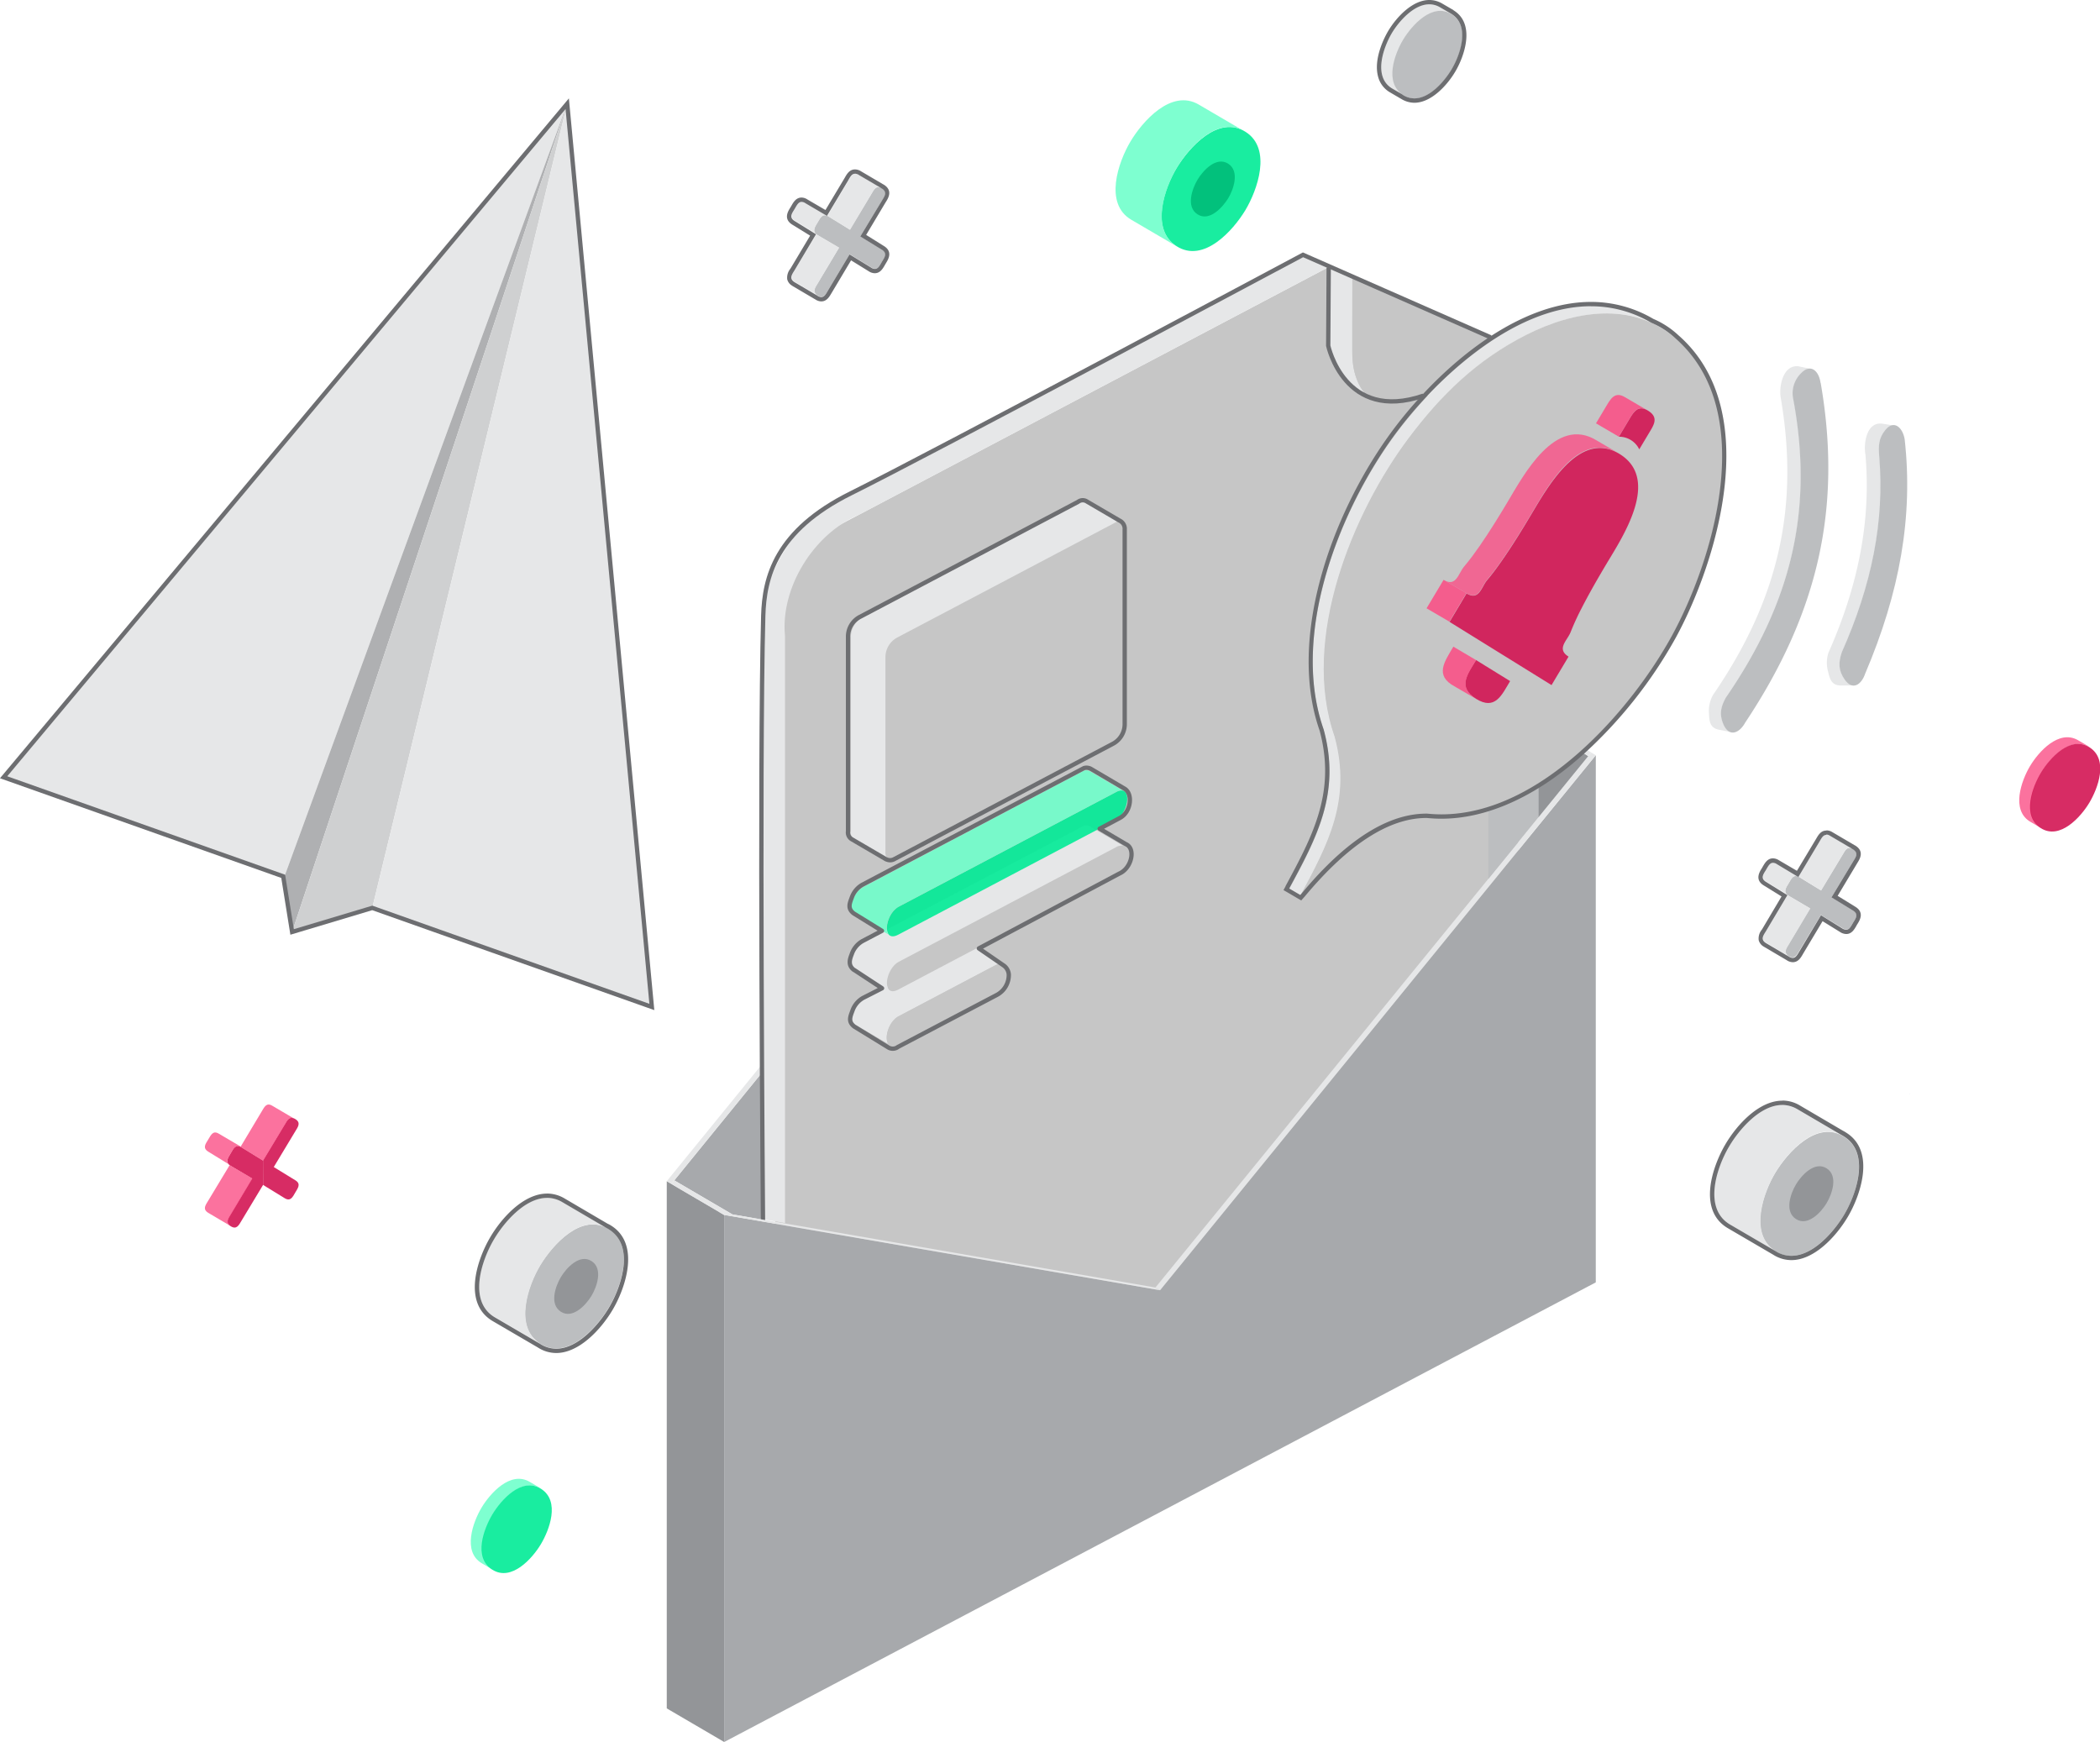 <svg xmlns="http://www.w3.org/2000/svg" xmlns:xlink="http://www.w3.org/1999/xlink" viewBox="0 0 487.33 404.29"><defs><style>.cls-1{fill:#c6c6c6;}.cls-2{fill:#e6e7e8;}.cls-3{fill:#bcbec0;}.cls-4{fill:#939598;}.cls-5{fill:#6d6e71;}.cls-6{fill:#00eb96;}.cls-10,.cls-11,.cls-15,.cls-16,.cls-6,.cls-7,.cls-8,.cls-9{opacity:0.9;}.cls-7{fill:#00bd78;}.cls-8{fill:#70ffcb;}.cls-9{fill:url(#linear-gradient);}.cls-10{fill:#d31654;}.cls-11{fill:url(#linear-gradient-2);}.cls-12{fill:#a7a9ac;}.cls-13{fill:#afb0b2;}.cls-14{fill:#cfd0d1;}.cls-15{fill:#fa5288;}.cls-16{fill:url(#linear-gradient-3);}.cls-17,.cls-18{fill:none;stroke:#6d6e71;}.cls-17{stroke-miterlimit:10;}.cls-18{stroke-linejoin:round;}</style><linearGradient id="linear-gradient" x1="468.54" y1="181.67" x2="485" y2="181.67" gradientUnits="userSpaceOnUse"><stop offset="0" stop-color="#fa5288" stop-opacity="0.9"/><stop offset="0.06" stop-color="#fa5288" stop-opacity="0.9"/><stop offset="0.41" stop-color="#fa5288" stop-opacity="0.9"/></linearGradient><linearGradient id="linear-gradient-2" x1="47.52" y1="270.49" x2="68.27" y2="270.49" xlink:href="#linear-gradient"/><linearGradient id="linear-gradient-3" x1="335" y1="119.49" x2="375.85" y2="119.49" xlink:href="#linear-gradient"/></defs><title>Asset 3</title><g id="Layer_2" data-name="Layer 2"><g id="content"><path class="cls-1" d="M347.92,96.51l-25.57-7.09-8.07-7.26-5.83-20.25L183.13,128a4.93,4.93,0,0,1,1.15,3.18,4.67,4.67,0,0,1-4.53,4.8,4.27,4.27,0,0,1-.81-.09l1,155.65,95,25.3,78-107.12Z"/><path class="cls-1" d="M205.41,152.6a5.15,5.15,0,0,1,2.81-4.7l50.56-26.67c1.7-.89,2.81-.16,2.81,1.74v45.08a5.17,5.17,0,0,1-2.81,4.7l-50.56,26.67c-1.7.89-2.81.16-2.81-1.74Z"/><path class="cls-2" d="M198.33,194.88l7.82,4.66h0a2.25,2.25,0,0,1-.67-1.85V152.63a5.18,5.18,0,0,1,2.81-4.71l50.56-26.66a2.45,2.45,0,0,1,1.58-.36h0l-7.59-4.44a1.73,1.73,0,0,0-2,.1l-50.57,26.67a5.17,5.17,0,0,0-2.81,4.7V193a1.85,1.85,0,0,0,.82,1.85"/><path class="cls-2" d="M193.69,116.26c-9.4,5-16.85,17.64-16.85,28.21V282.93l5.33.92V147.59c-1.1-11.18,6.66-23.69,17.08-28.08l109.2-57.6-6.29-2.86L193.69,116.26"/><path class="cls-3" d="M141.27,303.47c2.76-4.61,6.23-14.22.08-18.16-6.34-4.06-13.16,3.64-16,8.33s-6.22,14.23-.07,18.17C131.64,315.87,138.47,308.17,141.27,303.47Z"/><path class="cls-4" d="M137.26,300.74c1.23-2.05,2.77-6.32,0-8.07s-5.84,1.62-7.09,3.7-2.76,6.32,0,8.07S136,302.83,137.26,300.74Z"/><path class="cls-2" d="M125.39,311.87l-10.55-6.18c-6.4-3.75-3-13.41-.23-18.09s9.49-12.39,15.89-8.64l10.06,5.89h0c-6.1-3-12.47,4.3-15.16,8.79s-6.23,14.23-.08,18.17"/><path class="cls-5" d="M126.94,278a7,7,0,0,1,3.56,1l10.07,5.9h0s.49.26.79.46c6.15,3.95,2.68,13.56-.07,18.17-2.25,3.77-7.1,9.48-12.2,9.48a6.88,6.88,0,0,1-3.77-1.14l-10.47-6.13c-6.39-3.75-3-13.41-.23-18.08,2.24-3.82,7.13-9.65,12.33-9.65m0-1c-5.34,0-10.44,5.46-13.19,10.14-3.1,5.28-6.45,15.33.59,19.46l10.47,6.12a7.84,7.84,0,0,0,4.27,1.28c5.24,0,10.31-5.37,13.06-10,2.89-4.84,6.56-15.15-.25-19.52A6.16,6.16,0,0,0,141,284l-10-5.87a8,8,0,0,0-4.06-1.13Z"/><path class="cls-6" d="M289,48.78c2.76-4.61,6.23-14.22.08-18.16-6.34-4.06-13.16,3.64-16,8.33s-6.22,14.23-.07,18.17C279.33,61.18,286.16,53.48,289,48.78Z"/><path class="cls-7" d="M285,46.05c1.23-2,2.77-6.32,0-8.07s-5.84,1.62-7.09,3.71-2.76,6.31,0,8.06S283.7,48.14,285,46.05Z"/><path class="cls-8" d="M273.08,57.18,262.53,51c-6.4-3.75-3-13.41-.23-18.09s9.49-12.39,15.89-8.64l10.06,5.89v0c-6.1-3-12.47,4.29-15.16,8.78s-6.23,14.23-.08,18.17"/><path class="cls-3" d="M427.91,282c2.75-4.61,6.22-14.22.07-18.16-6.34-4.06-13.16,3.64-16,8.33s-6.22,14.23-.07,18.17C418.28,294.35,425.1,286.65,427.91,282Z"/><path class="cls-4" d="M423.89,279.22c1.23-2.05,2.77-6.32,0-8.07s-5.85,1.62-7.1,3.71-2.76,6.31,0,8.07S422.65,281.31,423.89,279.22Z"/><path class="cls-2" d="M412,290.35l-10.55-6.18c-6.4-3.75-3-13.41-.23-18.09s9.49-12.39,15.89-8.64l10.06,5.89v0c-6.1-3-12.47,4.29-15.16,8.78s-6.22,14.23-.07,18.17"/><path class="cls-5" d="M413.57,256.44a7,7,0,0,1,3.56,1l10.07,5.9h0s.49.26.79.46c6.15,3.95,2.68,13.56-.07,18.17-2.25,3.77-7.1,9.48-12.2,9.48a6.88,6.88,0,0,1-3.77-1.14l-10.47-6.12c-6.39-3.76-3-13.42-.23-18.09,2.24-3.82,7.14-9.65,12.33-9.65m0-1c-5.33,0-10.44,5.46-13.19,10.14-3.09,5.28-6.45,15.33.59,19.46l10.47,6.12a7.84,7.84,0,0,0,4.27,1.28c5.24,0,10.31-5.37,13.06-10,2.89-4.84,6.56-15.15-.25-19.52a8.47,8.47,0,0,0-.86-.51l-10-5.87a7.93,7.93,0,0,0-4.06-1.13Z"/><path class="cls-8" d="M125.65,345.56c-4.48-2.87-9.3,2.58-11.29,5.9s-4.4,10.06,0,12.84l-.46-.26-2.07-1.22c-4.58-2.68-2.07-9.6-.08-12.92s6.69-8.59,11.15-6l2.24,1.31"/><path class="cls-6" d="M114.28,351.44c2-3.32,6.8-8.77,11.29-5.9s1.89,9.59-.06,12.85-6.81,8.76-11.29,5.89S112.33,354.7,114.28,351.44Z"/><path class="cls-9" d="M485,173.47c-4.48-2.87-9.31,2.57-11.29,5.89s-4.4,10.06,0,12.85l-.46-.27-2.07-1.21c-4.59-2.69-2.08-9.6-.09-12.93s6.69-8.59,11.16-6l2.23,1.3"/><path class="cls-10" d="M473.62,179.34c2-3.32,6.81-8.76,11.29-5.89s1.9,9.58-.05,12.84-6.81,8.76-11.29,5.89S471.67,182.6,473.62,179.34Z"/><path class="cls-2" d="M337,3.34c-4.48-2.87-9.31,2.58-11.29,5.9s-4.4,10-.05,12.84l-.46-.27-2.07-1.21C318.53,17.92,321,11,323,7.67s6.69-8.59,11.16-6L336.42,3"/><path class="cls-3" d="M325.61,9.21c2-3.32,6.81-8.76,11.29-5.89s1.9,9.58,0,12.85-6.81,8.76-11.29,5.89S323.66,12.47,325.61,9.21Z"/><path class="cls-5" d="M331.68,1a4.84,4.84,0,0,1,2.5.7L336.43,3l.19.11L336.46,3l.43.28c4.37,2.78,1.9,9.59-.05,12.85-1.59,2.66-5,6.7-8.62,6.7a4.9,4.9,0,0,1-2.66-.81,1.12,1.12,0,0,0-.15-.11l-.22-.14-2.08-1.21c-4.58-2.68-2.06-9.6-.08-12.93C324.62,5,328.06,1,331.68,1m0-1c-3.84,0-7.52,3.85-9.51,7.15-.6,1-3.51,6.22-2.39,10.55a5.9,5.9,0,0,0,2.83,3.76l2.07,1.21.2.12h0l.07.06.06,0a5.88,5.88,0,0,0,3.2,1c3.83,0,7.5-3.87,9.48-7.19,2.1-3.51,4.76-11-.27-14.2l-.1-.07a.83.83,0,0,0-.21-.16l-.2-.11L334.69.83a5.91,5.91,0,0,0-3-.83Z"/><path class="cls-10" d="M61.05,275l5,3.07c1.39.86,1.88-.3,2.48-1.32s1.38-2,0-2.83l-5-3.07,5-8.3c.61-1,1.37-2,0-2.83s-1.88.28-2.49,1.3l-5,8.3"/><path class="cls-10" d="M61.05,269.35l-5-3.07c-1.39-.86-1.87.29-2.48,1.32s-1.45,2.1-.07,2.95l5,2.95,0,0-4.94,8.26c-.61,1-1.37,2,0,2.84s1.88-.28,2.49-1.3l5-8.3"/><line class="cls-3" x1="66.01" y1="278.17" x2="61.02" y2="275.09"/><path class="cls-11" d="M53.25,270.39l5.33,3.12v0l-4.94,8.26c-.61,1-1.38,2,0,2.84l-.22-.13-5.09-3h0c-1.39-.86-.62-1.81,0-2.84l5-8.29-5-3.07c-1.39-.86-.62-1.81,0-2.83s1.09-2.18,2.48-1.32l5.11,3-.08,0,4.89-8.18c.61-1,1.09-2.16,2.48-1.31l5.1,3h0c-1.2-.6-1.67.48-2.25,1.44l-5,8.3-5-3.07c-1.4-.86-1.88.3-2.49,1.32s-1.46,2.09-.08,2.94"/><path class="cls-3" d="M197.19,59l5,3.07c1.39.86,1.88-.29,2.49-1.32s1.37-2,0-2.83l-5-3.07,5-8.29c.61-1,1.38-2,0-2.84s-1.88.28-2.49,1.3l-5,8.3-2.77-1.72L192,50.11l-.07,0"/><path class="cls-3" d="M197.19,53.31l-4.95-3.07c-1.39-.86-1.88.3-2.49,1.32s-1.45,2.1-.07,3l5,2.94,0,0-4.94,8.26c-.61,1-1.38,2,0,2.84s1.88-.28,2.49-1.3l4.95-8.3"/><line class="cls-3" x1="202.15" y1="62.13" x2="197.16" y2="59.05"/><path class="cls-2" d="M189.4,54.35l5.33,3.12,0,0-4.94,8.27c-.61,1-1.37,2,0,2.83l-.22-.13-5.08-3h0c-1.39-.86-.61-1.82,0-2.84l5-8.3-5-3.07c-1.38-.85-.61-1.8,0-2.83s1.1-2.18,2.49-1.32l5.1,3-.07,0,4.88-8.18c.61-1,1.1-2.16,2.48-1.3l5.1,3h0c-1.2-.61-1.67.47-2.25,1.44l-4.95,8.29-5-3.06c-1.39-.86-1.88.29-2.49,1.32s-1.46,2.08-.08,2.94"/><path class="cls-5" d="M198.44,40.31a1.7,1.7,0,0,1,.87.3l5.11,3-.07,0h0l.29.14c1.37.88.6,1.82,0,2.84l-5,8.29,5,3.07c1.37.85.6,1.81,0,2.83-.46.78-.85,1.63-1.61,1.63a1.64,1.64,0,0,1-.88-.31l-5-3.06-4.95,8.29c-.46.78-.86,1.62-1.61,1.62a1.67,1.67,0,0,1-.88-.31l-.2-.13-5.09-3h0c-1.39-.85-.62-1.82,0-2.84l4.95-8.3-4.95-3.07c-1.39-.85-.62-1.8,0-2.82.46-.78.85-1.63,1.61-1.63a1.64,1.64,0,0,1,.88.31l5,2.94h0l4.89-8.17c.45-.77.84-1.61,1.6-1.61m0-1c-1.25,0-1.87,1.07-2.31,1.84l-.15.26-4.38,7.32-4.18-2.44a2.51,2.51,0,0,0-1.38-.45c-1.26,0-1.88,1.09-2.33,1.88l-.14.24-.16.26c-.52.85-1.61,2.62.51,3.92L188,54.69l-4.45,7.46-.14.23a3.25,3.25,0,0,0-.72,2.47,2.39,2.39,0,0,0,1.14,1.46l.09.07,5.09,3,.2.11a2.5,2.5,0,0,0,1.39.46c1.24,0,1.86-1.07,2.32-1.85l.15-.25,4.43-7.43,4.09,2.53a2.67,2.67,0,0,0,1.41.46c1.26,0,1.87-1.08,2.32-1.86l.15-.26.15-.25c.52-.86,1.61-2.64-.49-3.94L201,54.52l4.45-7.45.17-.27c.52-.84,1.59-2.59-.48-3.92l-.22-.12,0,0-5.1-3a2.63,2.63,0,0,0-1.38-.44Z"/><path class="cls-3" d="M422.58,212.36l5,3.06c1.39.87,1.88-.29,2.48-1.32s1.38-2,0-2.82l-5-3.07,5-8.3c.61-1,1.37-2,0-2.83s-1.88.27-2.49,1.3l-5,8.3L419.8,205l-2.41-1.49-.07,0"/><path class="cls-3" d="M422.58,206.68l-5-3.07c-1.39-.86-1.87.29-2.48,1.32s-1.45,2.1-.07,2.95l5,2.94,0,0-4.94,8.27c-.61,1-1.37,2,0,2.83s1.88-.27,2.49-1.3l5-8.29"/><line class="cls-3" x1="427.54" y1="215.5" x2="422.54" y2="212.42"/><path class="cls-2" d="M414.78,207.71l5.33,3.13,0,0-4.93,8.26c-.61,1-1.38,2,0,2.84l-.21-.13-5.09-3h0c-1.38-.86-.61-1.81,0-2.84l5-8.3-5-3.06c-1.38-.86-.61-1.81,0-2.83s1.09-2.18,2.48-1.32l5.11,3-.08-.05,4.89-8.17c.61-1,1.09-2.16,2.48-1.31l5.1,3h0c-1.2-.6-1.68.48-2.25,1.44l-5,8.3-5-3.07c-1.39-.86-1.87.29-2.48,1.32s-1.46,2.09-.08,2.94"/><path class="cls-5" d="M423.82,193.68a1.7,1.7,0,0,1,.88.3l5.1,3-.07,0h0a1.61,1.61,0,0,1,.29.15c1.38.88.61,1.81,0,2.83l-5,8.3,5,3.06c1.38.86.61,1.82,0,2.84-.45.77-.84,1.62-1.6,1.62a1.76,1.76,0,0,1-.89-.3l-4.95-3.07-4.95,8.29c-.47.78-.86,1.62-1.61,1.62a1.64,1.64,0,0,1-.88-.31l-.21-.12-5.09-3v0c-1.39-.85-.62-1.81,0-2.83l4.95-8.31-4.95-3.07c-1.39-.85-.62-1.8,0-2.82.46-.77.85-1.62,1.61-1.62a1.7,1.7,0,0,1,.88.3l5,3h0l4.88-8.18c.46-.76.84-1.6,1.6-1.6m0-1c-1.25,0-1.86,1.06-2.31,1.84l-.15.25L417,202.1l-4.18-2.45a2.64,2.64,0,0,0-1.39-.44c-1.25,0-1.87,1.08-2.33,1.87l-.14.25-.15.25c-.53.85-1.61,2.63.5,3.92l4.12,2.55L409,215.52l-.14.23a3.23,3.23,0,0,0-.73,2.46,2.44,2.44,0,0,0,1.14,1.47l.1.06,5.09,3,.19.12a2.6,2.6,0,0,0,1.4.45c1.24,0,1.86-1.06,2.31-1.84l.15-.26,4.44-7.42,4.09,2.53a2.68,2.68,0,0,0,1.41.45c1.25,0,1.87-1.07,2.32-1.86l.14-.26.16-.25c.52-.85,1.61-2.63-.49-3.94l-4.13-2.55,4.46-7.45.16-.27c.52-.84,1.6-2.59-.48-3.92l-.22-.12,0,0-5.11-3a2.61,2.61,0,0,0-1.38-.43Z"/><polygon class="cls-12" points="177.06 248.65 177.06 283.08 169.99 281.86 156.48 273.95 177.06 248.65"/><polygon class="cls-12" points="370.32 195.77 370.32 297.62 168.06 404.29 168.06 281.95 169.18 282.14 269.19 299.44 370.33 175.27 370.32 195.77"/><polygon class="cls-4" points="168.06 281.94 168.06 404.29 154.73 396.49 154.73 274.14 168.06 281.94"/><polygon class="cls-2" points="370.33 175.27 369.2 176.65 269.2 299.44 268.13 298.81 368.14 176.03 369.26 174.65 370.33 175.27"/><polygon class="cls-2" points="169.92 281.82 163.85 278.27 158.52 275.14 156.47 273.94 155.8 274.76 157.4 275.74 162.73 278.86 166.99 281.36 168.06 281.98 169.92 281.82"/><polygon class="cls-2" points="177.06 248.65 156.92 273.38 155.8 274.76 154.73 274.14 155.85 272.76 177.06 246.72 177.06 248.65"/><path class="cls-2" d="M317.66,92.23c-5.14-2.41-9.21-8.6-9.21-13.4V61.93l5.33,2.42s.09,18.8.15,19.37c0,.09,0,.16,0,.24a13.51,13.51,0,0,0,3.7,8.27Z"/><path class="cls-1" d="M313.79,64.35v16.9c0,11.22,6.6,15.87,16.78,10.69a89.45,89.45,0,0,1,15.5-13.62Z"/><path class="cls-3" d="M345.38,187.39A50.26,50.26,0,0,0,357,181.93v7.78h0L345.38,204h0Z"/><path class="cls-4" d="M366.9,174.4a73.33,73.33,0,0,1-9.91,7.53v7.79h0l11.58-14.23Z"/><path class="cls-2" d="M368.57,175.49l-1.67-1.09.84-.76,1.52,1Z"/><polygon class="cls-2" points="0.85 180.39 131.63 24.07 66.02 203.38 0.85 180.39"/><polygon class="cls-13" points="66.02 203.38 67.79 216.28 131.63 24.07 66.02 203.38"/><polygon class="cls-14" points="67.79 216.28 131.63 24.07 86.39 210.7 67.79 216.28"/><polygon class="cls-2" points="151.27 233.7 86.39 210.71 131.63 24.07 151.27 233.7"/><path class="cls-2" d="M439.33,98.69a3.68,3.68,0,0,0-1.78,1.06c-1.58,1.91-1.63,3.71-1.41,6.19,1.26,14.93-1.68,29.7-8.77,45.59l.06-.17c-.77,2.37-.81,4.21.69,6.36a3.1,3.1,0,0,0,1.6,1.31v.06l-2.63,0c-2.13-.07-2.45-1.58-2.87-3.24a7.57,7.57,0,0,1,.13-4.47l-.06.16c7-15.75,9.93-30.81,8.61-46-.48-2.65.26-7.65,3.88-7.22l2.58.41"/><path class="cls-2" d="M419.92,85.54a4,4,0,0,0-1.84,1,6.48,6.48,0,0,0-1.87,6.12c4.7,25.41-.3,46.9-15.67,69.18-1.19,2.19-1.56,4-.48,6.38a3.14,3.14,0,0,0,1.33,1.58l0,.05-2.57-.51c-2.08-.46-2.12-2-2.23-3.71a7.57,7.57,0,0,1,.95-4.37c15-21.85,20.16-43.28,15.66-69.18-.36-2.64.65-7.46,4.16-7.07l2.59.55"/><path class="cls-2" d="M309.83,171c4,14.72-1.6,25-8,36.92h0l-2.67-1.56h0c6.44-11.93,12-22.2,8-36.93-7.77-22.09,3.68-50.52,15.8-67.43,11.44-16,37.27-40.73,60-27.43l.28.29c-9.28-4.15-20.07-1.62-28.81,2.78-11.58,5.84-19.88,14-27.51,24.15C314.11,118.94,301.84,148.29,309.83,171Z"/><path class="cls-1" d="M309.73,171c-8-22.75,4.28-52.1,17.08-69.2,7.63-10.18,15.93-18.31,27.51-24.15,10.67-5.38,24.39-8,34.7,1,19.43,16.88,8.45,51.64-1,69-9.67,17.66-32.3,43.84-56.8,41.33-12.11-.12-23,11.09-29.49,18.93C308.13,196,313.69,185.76,309.73,171Z"/><path class="cls-10" d="M360.05,159l3.95-6.61c-2.9-1.8-.26-3.77.48-5.68a60.25,60.25,0,0,1,2.51-5.48c1.83-3.58,3.84-7.06,5.9-10.51,3.69-6.17,12.49-19.44,3-25.33s-17,8.14-20.74,14.33c-2.05,3.44-4.15,6.84-6.44,10.14-1.14,1.65-2.31,3.26-3.61,4.79s-1.85,4.88-4.76,3.07l-3.95,6.61Z"/><polygon class="cls-15" points="331.05 141.18 336.35 144.28 340.3 137.67 335 134.57 331.05 141.18"/><path class="cls-16" d="M335,134.57c2.92,1.8,3.43-1.52,4.76-3.08s2.47-3.14,3.62-4.79c2.28-3.3,4.38-6.7,6.43-10.13,3.7-6.19,11.12-20.29,20.74-14.34h0l4.21,2.47,1.09.64c-9.62-6-17,8.14-20.73,14.33-2.06,3.44-4.16,6.84-6.44,10.14-1.14,1.64-2.32,3.26-3.62,4.79s-1.84,4.87-4.76,3.07Z"/><path class="cls-10" d="M350.44,158.07l-3.95-2.44-3.95-2.44c-2,3.25-4.42,6.27,0,9S348.49,161.34,350.44,158.07Z"/><path class="cls-15" d="M342.54,153.19l-5.27-3.11c-2,3.41-4.46,6.67.28,9.22h0l5,2.91h0c-4.38-2.76-1.91-5.78,0-9"/><path class="cls-10" d="M380.41,104.29l2.23-3.74c1.14-1.9,2.35-3.61-.11-5.19s-3.49.35-4.63,2.26l-2.23,3.74A5.18,5.18,0,0,1,380.41,104.29Z"/><path class="cls-15" d="M382.07,95.09l-4.87-2.85c-2.5-1.55-3.46.37-4.6,2.27l-2.23,3.74,5.3,3.1,2.23-3.73c1.14-1.92,2.13-3.86,4.63-2.26"/><path class="cls-2" d="M443.09,254l.18-.33-.24.29Z"/><polygon class="cls-2" points="440.44 252.44 440.44 252.43 440.44 252.43 440.44 252.44"/><polygon class="cls-2" points="443.11 253.99 443.09 253.98 443.09 253.99 443.11 253.99"/><path class="cls-3" d="M443,254l0-.05h0Z"/><path class="cls-5" d="M369.21,71.08a27.37,27.37,0,0,1,14,3.83,19.11,19.11,0,0,1,5.62,3.64c19.37,17,8.65,51.59-.85,69C378.78,164.37,357.72,189,334.5,189c-1.09,0-2.19-.06-3.3-.17H331c-11.86,0-22.54,10.82-29,18.6l-.25.28-2.58-1.51c6.44-11.93,12-22.2,8-36.92-7.76-22.09,3.69-50.52,15.8-67.44,9.13-12.75,27.59-30.77,46.21-30.77m0-1c-18.22,0-36.71,16.8-47,31.19-13.33,18.62-23.43,47-15.94,68.32,3.83,14.3-1.62,24.4-7.93,36.1l0,.05-.46.85.84.48,2.57,1.51.7.41.55-.61.25-.28C312.83,196,322.33,189.84,331,189.84h.14c1.11.11,2.23.17,3.35.17,10.54,0,21.84-5.08,32.66-14.68A105.81,105.81,0,0,0,388.88,148c9.05-16.54,20.83-52.5.63-70.18A20.22,20.22,0,0,0,383.66,74a28.41,28.41,0,0,0-14.45-3.93Z"/><path class="cls-17" d="M205.63,199.41a2,2,0,0,0,2-.08l50.56-26.67A5.16,5.16,0,0,0,261,168V122.89a2.11,2.11,0,0,0-1.23-2.09h0l-7.59-4.44a1.75,1.75,0,0,0-2,.11l-50.57,26.67a5.16,5.16,0,0,0-2.81,4.7v45.07a1.83,1.83,0,0,0,.83,1.84l0,0,8.12,4.75"/><path class="cls-2" d="M206.5,242.59c-1.5-.88-.58-5.16,1.9-6.66l22.47-11.85a2.59,2.59,0,0,1,1.58-.36h0l-8.19-5.06L200.4,231.25A5.45,5.45,0,0,0,198,234.2c-.51,1.37-1,2.49.46,3.59l0,0,8,4.67"/><path class="cls-1" d="M208.4,242.37c-3.8,2-3.19-4.52,0-6.44l22.47-11.85c1.7-.9,2.81-.16,2.81,1.73a5.16,5.16,0,0,1-2.81,4.7Z"/><path class="cls-1" d="M259,203l-50.56,26.67c-3.8,2-3.19-4.52,0-6.44L259,196.61C262.75,194.6,262.14,201.12,259,203Z"/><path class="cls-2" d="M198.42,225.14c-1.46-1.1-1-2.22-.46-3.59a5.45,5.45,0,0,1,2.45-3L251,191.93a1.77,1.77,0,0,1,2-.11l7.58,4.45h0a2.36,2.36,0,0,0-1.57.34l-50.56,26.67c-2.28,1.38-3.25,5.1-2.22,6.38l0,0-7.72-4.52"/><path class="cls-6" d="M259,190.26l-50.56,26.67c-3.8,2-3.19-4.52,0-6.44L259,183.82C262.75,181.82,262.14,188.34,259,190.26Z"/><path class="cls-8" d="M198.42,212.36c-1.46-1.1-1-2.22-.46-3.6a5.46,5.46,0,0,1,2.45-2.94L251,179.15a1.77,1.77,0,0,1,2-.11l7.58,4.44h0a2.36,2.36,0,0,0-1.57.34L208.41,210.5c-2.28,1.37-3.25,5.1-2.22,6.38l0,0-7.72-4.52"/><path class="cls-18" d="M198.14,225.08c-1.48-1.14-.88-2.58-.47-3.67a5.54,5.54,0,0,1,2.48-3l4.52-2.38L198.14,212h0c-1.49-1.13-1-2.27-.48-3.68a5.5,5.5,0,0,1,2.49-3l51.4-27.06a2.09,2.09,0,0,1,1.59.17l7.73,4.55h0c2.12,1.12,1.66,5.47-1,6.86l-4.68,2.49,6.05,3.57c2.4,1,1.39,5.58-1.48,6.84l-32.6,17.37,5.68,3.91h0a2.81,2.81,0,0,1,1.26,2.14,5.25,5.25,0,0,1-2.85,4.79l-22.83,12a2,2,0,0,1-2.25.16l-7.89-4.84,0,0c-1.49-1.12-1-2.26-.47-3.67a5.49,5.49,0,0,1,2.48-3l4.4-2.24-6.41-4.21Z"/><path class="cls-3" d="M422.52,88.91c5,28.88-.57,53.29-17.51,78.77-1.33,2.44-3.65,3.47-5,.58-1.08-2.39-.71-4.19.49-6.37,15.36-22.29,20.36-43.77,15.66-69.18A6.5,6.5,0,0,1,418,86.57c2.19-2.25,4.09-.5,4.48,2.28"/><path class="cls-3" d="M427.33,151.55c7.09-15.88,10-30.65,8.77-45.58-.21-2.48-.17-4.28,1.41-6.19,2-2.42,4-.61,4.49,2.14,2,17.89-1.09,35.49-9.2,54.51l.06-.16c-.86,2.64-2.95,4.08-4.77,1.47-1.51-2.15-1.47-4-.69-6.35"/><path class="cls-17" d="M177.06,283.3s-.89-105.83.06-140.37c.25-8.91,2.85-19.76,20.35-28.45,18.14-9,104.91-55.34,104.91-55.34l43.54,19.15"/><polygon class="cls-2" points="166.89 281.3 268.13 298.81 269.19 299.44 168.06 281.98 166.89 281.3"/><path class="cls-17" d="M308.34,62.11l-.11,18.12s3.79,17.88,22.09,11.6"/><polygon class="cls-17" points="65.72 203.38 0.84 180.39 131.63 24.07 151.27 233.7 86.39 210.71 67.79 216.29 65.72 203.38"/></g></g></svg>